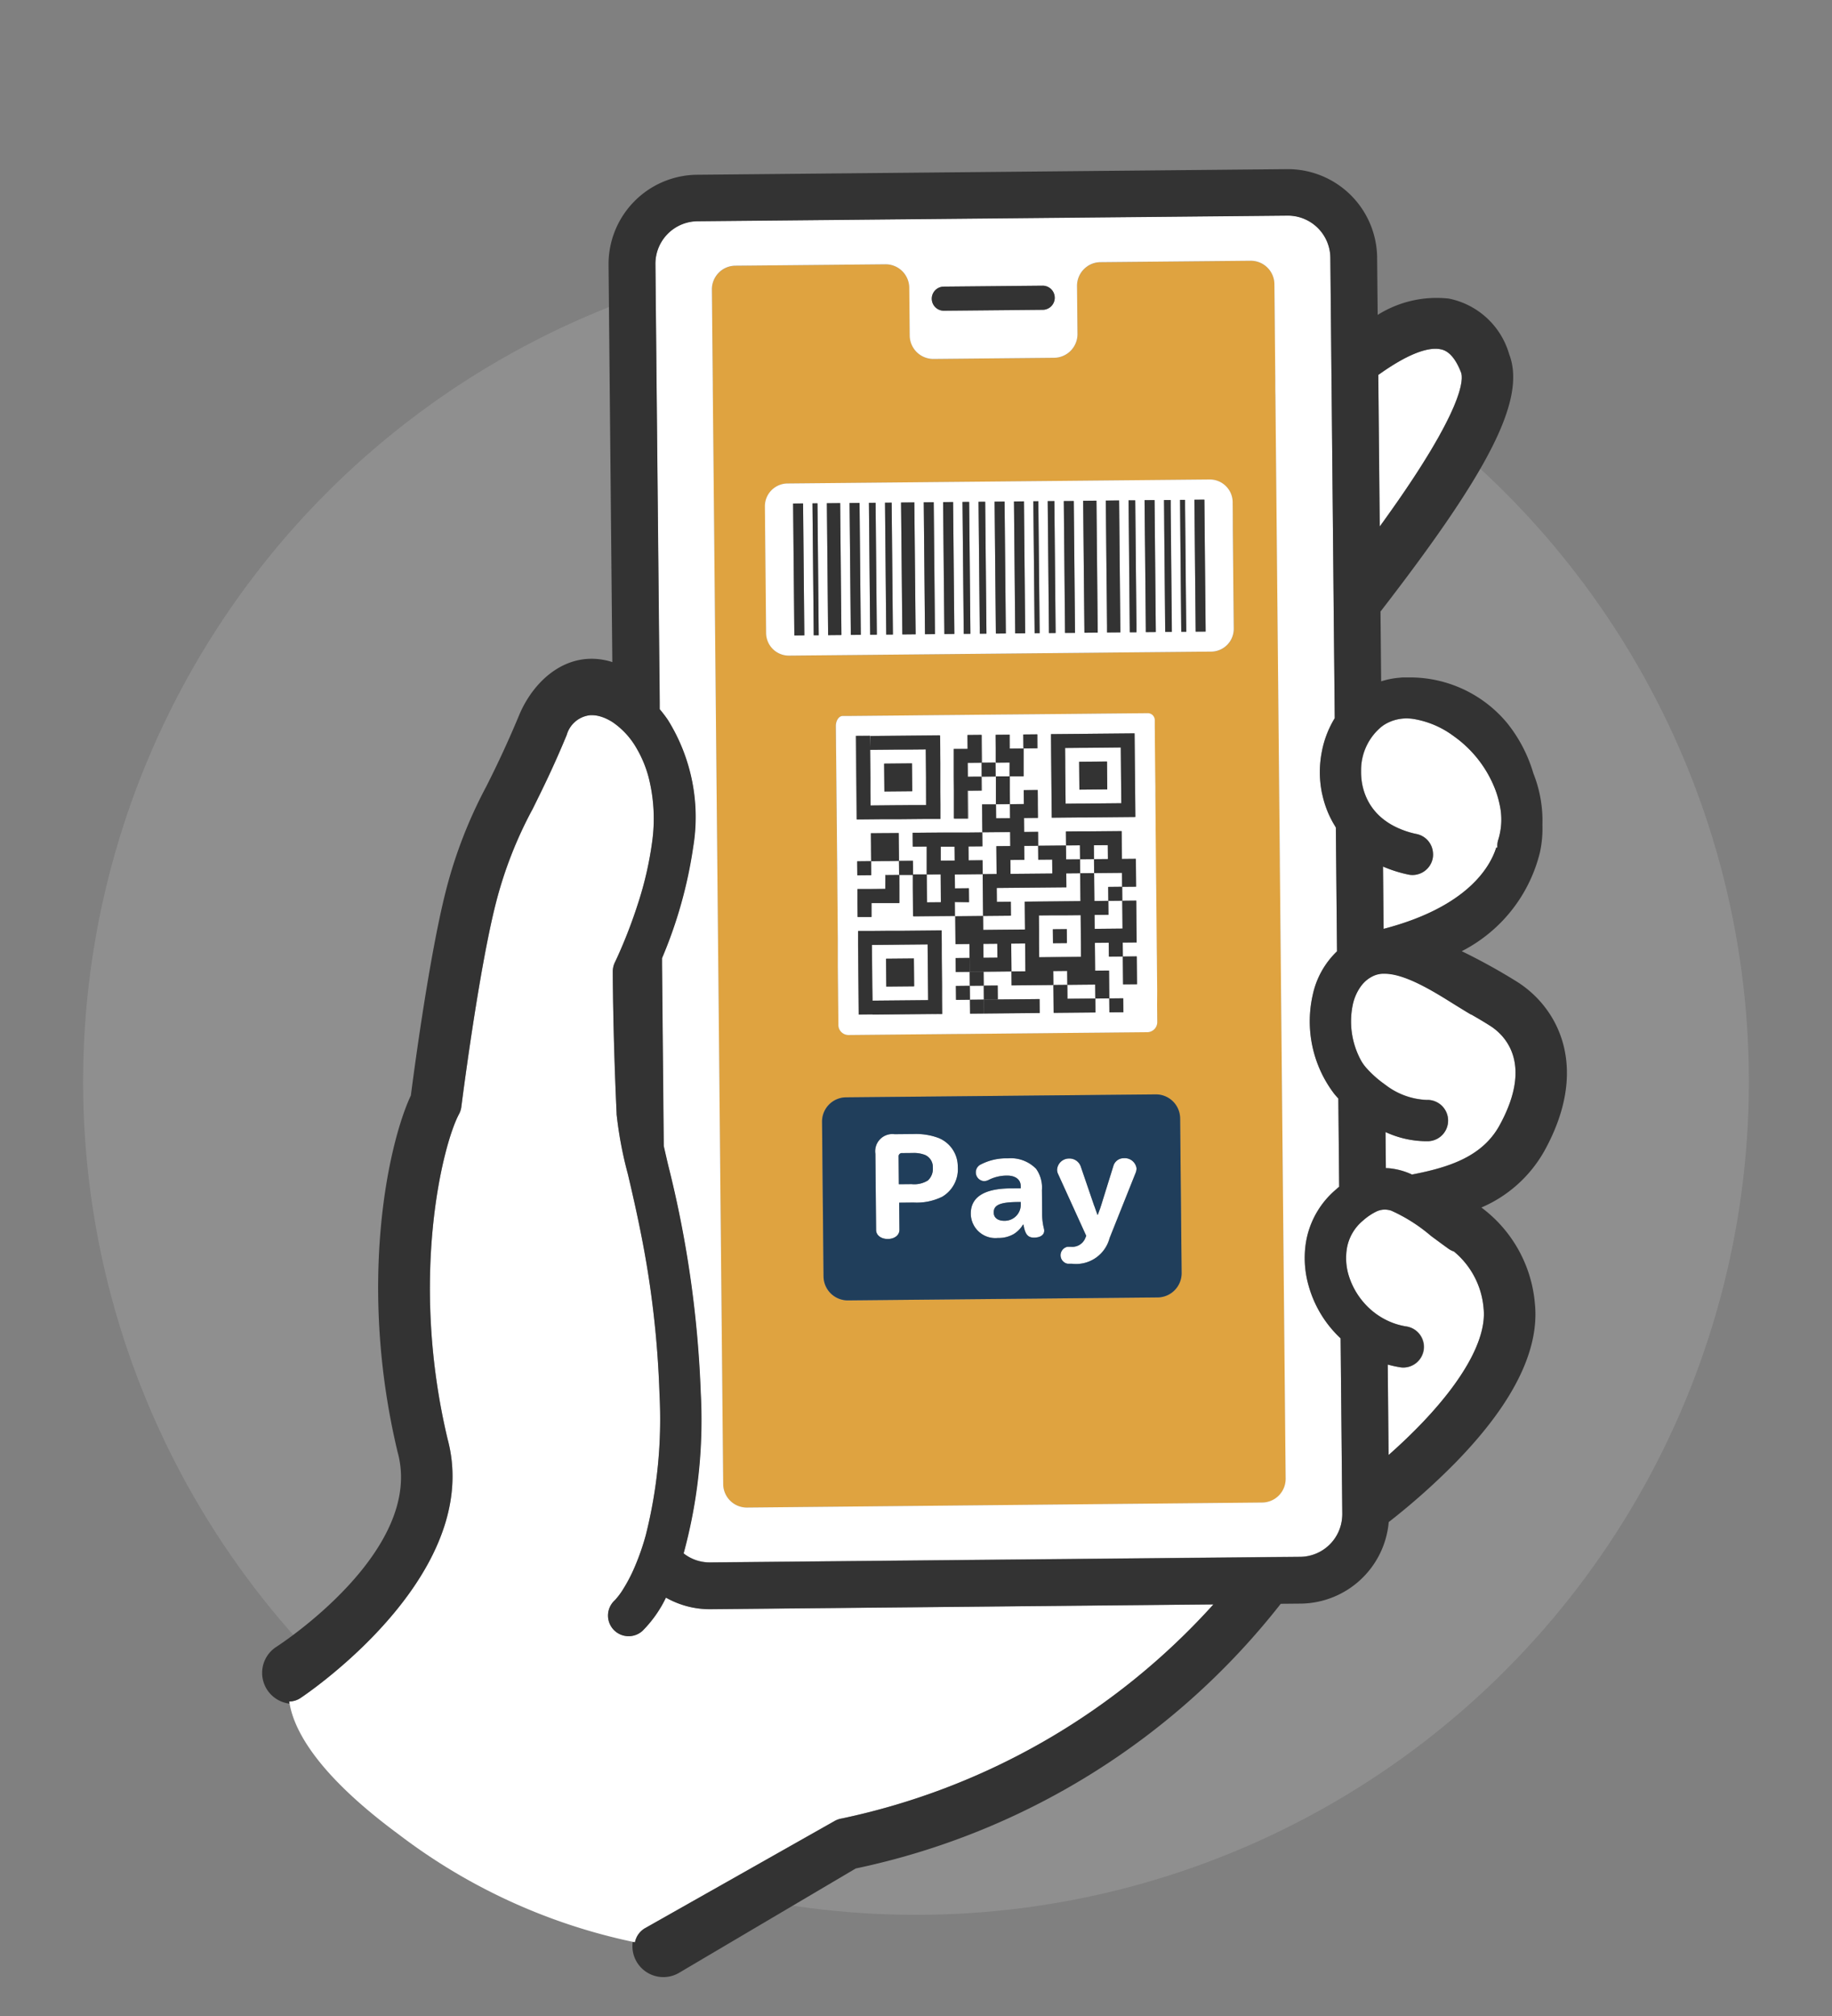 <svg xmlns="http://www.w3.org/2000/svg" width="100" height="110"><rect width="100%" height="100%" fill="#808080" stroke="none"/><defs><clipPath id="a"><path data-name="矩形 3310" transform="translate(688 590.073)" fill="none" d="M0 0h100v110H0z"/></clipPath></defs><g data-name="蒙版组 30" transform="translate(-688 -590.073)" clip-path="url(#a)"><circle data-name="椭圆 479" cx="45.463" cy="45.463" r="45.463" transform="translate(692.537 603.627)" fill="#8f8f8f"/><g data-name="组 3832"><path data-name="路径 7416" d="M726.906 611.06v.182l.025 2.573.278 29.33.006.569.011 1.138.011 1.134.005.566.233 24.505a1.29 1.29 0 001.3 1.274l28.135-.267a1.29 1.29 0 001.274-1.3l-.3-31.791-.017-1.778v-.2l-.022-1.995-.012-1.214-.032-3.4-.009-.875-.016-1.758-.017-1.771-.009-.888-.082-8.671-.008-.807-.015-1.6-.005-.487-.01-1.1-.007-.768c0-.259-.005-.5-.007-.71v-.182l-.024-2.573-.025-2.616a1.29 1.29 0 00-1.3-1.274l-8.2.078a1.29 1.29 0 00-1.274 1.3l.025 2.616a1.29 1.29 0 01-1.274 1.3l-6.583.063a1.29 1.29 0 01-1.3-1.274l-.025-2.616a1.291 1.291 0 00-1.3-1.275l-8.2.078a1.291 1.291 0 00-1.274 1.3l.025 2.616zm6.788 26.407l-.008-.761-.007-.76-.007-.761c0-.209-.005-.551-.007-.76l-.008-.761-.007-.76-.007-.76-.007-.761c0-.209-.006-.551-.008-.76l-.008-.93c0-.3.165-.551.375-.553h.38l.55-.005.929-.009.761-.007.76-.007.76-.008.761-.007.76-.007.76-.007.761-.008.76-.007h.057l.7-.007h.055l.706-.006.76-.007h.05l.711-.007.76-.007h.04l.72-.007h.034l.727-.007.761-.008.76-.007.93-.009.93-.008a.38.38 0 01.383.376v.38s0 .248.005.55l.009.93c0 .209.005.551.007.76l.008.76c0 .141 0 .341.005.522v.239l.007.76c0 .209.005.552.007.761v.3l.005.455.007.761.007.76c0 .209.005.551.007.761l.008.76.007.76.007.761.007.76.007.76c0 .209.006.551.008.761l.007.76.007.76.007.761.009.929a.55.55 0 01-.544.555l-.93.009-.761.007-.76.008-.761.007-.76.007-.761.007-.76.008-.76.007-.761.007-.76.007-.76.008-.93.008-.55.006h-.21l-.591.005-.761.008-.76.007-.76.007-.591.006-.761.007-.929.009-.93.009a.552.552 0 01-.555-.545l-.009-.93c0-.209-.005-.551-.007-.76l-.008-.761-.007-.76v-1.521c0-.209-.005-.551-.007-.76l-.006-.538v-.222l-.007-.761-.006-.619v-.141l-.006-.663zm17.5 23.4l-16.915.161a1.321 1.321 0 01-1.33-1.3l-.081-8.449a1.321 1.321 0 011.3-1.329l16.915-.161a1.321 1.321 0 011.33 1.3l.081 8.448a1.322 1.322 0 01-1.3 1.328zm-20.215-44.41l22.257-.211.764-.007h.035a1.246 1.246 0 011.25 1.226l.006.692.008.832.051 5.392a1.242 1.242 0 01-1.226 1.25l-4.685.044-.751.007-1.5.015-1.5.014-.752.007-13.862.132a1.242 1.242 0 01-1.25-1.226l-.066-6.916a1.243 1.243 0 011.221-1.253z" fill="#dfa340"/><path data-name="路径 7417" d="M709.751 690.155a31.945 31.945 0 0012.79 5.871l.121.022a1.145 1.145 0 01.547-.767l10.357-5.854a1.142 1.142 0 01.383-.133 37.816 37.816 0 0020.288-11.681l-.762.007-26.679.254h-.048a4.84 4.84 0 01-2.394-.632 6.593 6.593 0 01-1.282 1.815 1.126 1.126 0 01-1.51-1.671 3.87 3.87 0 00.47-.629 8.472 8.472 0 00.6-1.151 13.246 13.246 0 00.62-1.768 25.909 25.909 0 00.75-7.706 53.237 53.237 0 00-1-8.69 91.163 91.163 0 00-.724-3.3 21.324 21.324 0 01-.617-3.271v-.051a204.478 204.478 0 01-.186-5.745c-.005-.254-.008-.487-.011-.7-.012-.817-.012-1.286-.012-1.3a1.128 1.128 0 01.117-.5l.017-.034a27.328 27.328 0 001.248-3.189 19.012 19.012 0 00.767-3.348 9.146 9.146 0 00-.187-3.495 6.326 6.326 0 00-.661-1.605 4.3 4.3 0 00-1.291-1.416q-.094-.062-.189-.114a2.4 2.4 0 00-.541-.223 1.659 1.659 0 00-.516-.057 1.494 1.494 0 00-1.279 1.079c-.725 1.752-1.331 2.971-1.864 4.046a22.457 22.457 0 00-2 5.116c-.956 3.744-1.878 11.053-1.888 11.127a1.119 1.119 0 01-.125.394c-.9 1.669-2.714 8.973-.623 17.742 1.671 6.243-4.972 11.856-7.281 13.585-.415.31-.69.5-.753.538a1.114 1.114 0 01-.615.187c0 .033.01.066.016.1.248 1.464 1.496 3.863 5.947 7.147z" fill="#fff"/><path data-name="路径 7418" d="M763.3 617.852l.009.95.224-.308c4.433-6.158 4.346-7.759 4.214-8.1-.44-1.145-.969-1.237-1.143-1.268-.581-.1-1.6.136-3.374 1.408l.007.7z" fill="#fff"/><path data-name="路径 7419" d="M758.2 675.019l.771-.007a2.318 2.318 0 002.292-2.166c0-.059.007-.117.007-.177l-.011-1.165-.007-.684-.073-7.73a6.218 6.218 0 01-1.763-2.933 5.5 5.5 0 01-.164-2.047 4.928 4.928 0 01.1-.583 4.8 4.8 0 011.587-2.569l.111-.1.051-.039-.005-.489-.041-4.326a5.052 5.052 0 01-.2-.225 6.517 6.517 0 01-1.2-5.417 4.626 4.626 0 011.328-2.39l-.047-4.937-.017-1.82c-.026-.04-.049-.082-.073-.123a5.294 5.294 0 01-.426-.868 5.51 5.51 0 01-.22-.72c-.019-.081-.04-.161-.055-.244a5.788 5.788 0 01.013-2.2 5.446 5.446 0 01.7-1.809l-.025-2.624-.009-.881-.017-1.789-.017-1.81-.008-.91-.075-7.861-.007-.761-.015-1.495-.014-1.476-.006-.7-.046-4.814a2.32 2.32 0 00-2.32-2.3h-.022l-32.2.307a2.32 2.32 0 00-2.3 2.342l.223 23.898v.383a6.86 6.86 0 01.443.58 10.015 10.015 0 011.383 6.944 24.53 24.53 0 01-1.7 6.057v.383l.006.62.011 1.2.011 1.186.006.584.06 6.277q.108.481.238 1.034a59.662 59.662 0 011.781 12.434 27.618 27.618 0 01-.935 8.762 2.3 2.3 0 001.452.494l28.819-.274.7-.007 1.909-.018zm-18.684-69.307l5.389-.051h.007a.658.658 0 01.006 1.316l-5.39.051h-.006a.658.658 0 01-.006-1.316zm-10.74 66.619a1.29 1.29 0 01-1.3-1.274l-.233-24.505-.005-.566-.011-1.134-.011-1.138-.006-.569-.278-29.33-.025-2.573v-.182l-.024-2.573-.025-2.616a1.291 1.291 0 011.274-1.3l8.2-.078a1.291 1.291 0 011.3 1.275l.025 2.616a1.29 1.29 0 001.3 1.274l6.583-.063a1.29 1.29 0 001.274-1.3l-.025-2.616a1.29 1.29 0 011.274-1.3l8.2-.078a1.29 1.29 0 011.3 1.274l.025 2.616.024 2.573v.182c0 .206 0 .451.007.71l.007.768.01 1.1.005.487.015 1.6.008.807.082 8.671.009.888.017 1.771.016 1.758.009.875.032 3.4.012 1.214.019 1.992v.2l.017 1.778.3 31.791a1.29 1.29 0 01-1.274 1.3z" fill="#fff"/><path data-name="路径 7420" d="M751.165 644.144l-.007-.76-.007-.76c0-.21-.006-.552-.008-.761l-.007-.76-.007-.76-.007-.761-.007-.76c0-.209-.006-.551-.008-.76l-.007-.761-.007-.76-.007-.761-.005-.455v-.3c0-.209-.005-.552-.007-.761l-.007-.76v-.239c0-.181 0-.381-.005-.522 0-.209-.006-.551-.008-.76l-.007-.76-.009-.93c0-.3-.005-.55-.005-.55v-.38a.38.38 0 00-.383-.376l-.93.008-.93.009-.76.007-.761.008-.727.007h-.042l-.72.007h-.04l-.76.007-.711.007h-.05l-.76.007-.706.006h-.053l-.7.007h-.057l-.76.007-.761.008-.76.007-.76.007-.761.007-.76.008-.76.007-.761.007-.929.009-.55.005h-.38c-.21 0-.378.251-.375.553l.008.93c0 .209.006.551.008.76l.007.761.007.76.007.76.008.761c0 .209.005.551.007.76l.007.761.007.76.008.761v.1l.006.663v.141l.006.619.007.761v.222l.006.538c0 .209.005.551.007.76v1.521l.007.76.008.761c0 .209.005.551.007.76l.009.93a.552.552 0 00.555.545l.93-.009.929-.009.761-.007.591-.006.76-.007.76-.007.761-.008.591-.005h.21l.55-.006.93-.008.76-.008.76-.007.761-.007.76-.007.76-.008.761-.007.76-.007.761-.007.76-.008.761-.007.93-.009a.55.55 0 00.544-.555l-.009-.929zm-5.036-14.02l.761-.007.761-.008.76-.007.761-.007.76-.007.007.76.007.76.008.761.007.76.007.76.007.761-.76.007-.76.007-.761.007-.464.005h-.394l-.663.006-.76.007-.008-.76-.007-.761-.007-.76-.007-.76-.006-.6v-.16l-.005-.545v-.215h.193zm-10.644.1l.007.76-.007-.76.76-.007.76-.007.761-.008.76-.007.76-.007.008.76v.159l.006.6v.368l.008.783v.369l.008.761v.76l-.486.005h-.275l-.76.007-.606.006h-.918l-.6.006-.925.008-.007-.76-.008-.76-.007-.761-.007-.76-.007-.76-.007-.76zm3.186 15.179l-.761.007-.76.007-.76.007-.761.008-.007-.761.007.761-.76.007-.007-.76-.007-.761-.008-.76-.007-.76-.007-.761v-.76h.76l.76-.008h.76l.76-.007.76-.007.761-.008.007.761v.38l.011 1.14.008.761v.38l.011 1.14zm9.885-.094l-.007-.761-.761.008.007.76-.761.007-.76.007-.76.008-.007-.761-.008-.76-.76.007-.76.007-.761.008-.007-.761-.76.008-.761.007.008.76.76-.007.007.76.761-.007.76-.007.76-.007.007.76-.76.007-.76.007-.76.008-.761.007-.007-.761.76-.007-.76.007.007.761-.76.007-.008-.76-.76.007-.007-.76.76-.008-.007-.76-.76.007v-.191l-.006-.569.761-.007-.007-.761-.761.008-.007-.761-.007-.76-.786.007-.735.007-.7.007h-.058l-.007-.761-.008-.76v-.76h-.76v.292l.005.468v.76h-1.521v.76h-.761l-.007-.76v-.76h.76l.761-.008-.008-.76.761-.007-.008-.761-.544.006h-.216l-.76.007.007.76-.76.007-.006-.6v-.16h.157l.6-.006-.006-.614v-.146l-.007-.655v-.106h.137l.624-.006h.14l.62-.006.007.76v.213l.005.547.761-.007v.761h.76v-1.52l-.76.007-.006-.54v-.22h.227l.534-.005h.476l.635-.006h1.17l.76-.008-.007-.761v-.205l-.005-.555.522-.005h.238v-.254l-.005-.507v-.323l-.005-.437-.76.007.007.761-.76.007.007.76.005.537v.224h-.274l-.486.005v-1.522l-.006-.585-.006-.593v-1.103h.256l.5-.005-.005-.546v-.215h.2l.563-.006v.218l.012 1.3h.76v-.764l-.007-.76.76-.007v.76l.761-.007-.008-.76.761-.008v.218l.005.543h-.76v1.522h-.76v.76l.007.761.761-.008-.008-.76.761-.007.005.545v.215l.007.76-.76.008.007.761.76-.008.008.761.76-.007.76-.008-.007-.76.76-.007h.381l.817-.008h1.084l.007.76.008.761.76-.007.007.76.007.76-.76.007.007.761.761-.008.007.761.007.76.007.761-.76.007.007.76.761-.007.007.76.007.761-.76.007-.008-.761-.007-.76-.76.007-.007-.76-.761.007.008.761.007.76.76-.007.007.76.008.76.76-.007.007.76z" fill="#fff"/><path data-name="路径 7421" d="M740.93 643.1l-.007-.76.007.76.76-.007z" fill="#fff"/><path data-name="路径 7422" d="M741.676 641.573l-.76.007-.007-.76.007.76.76-.007z" fill="#fff"/><path data-name="路径 7423" d="M746.991 640.762l-.007-.76-.761.007h-.38l-1.14.01.007.761v.38l.011 1.14.76-.007.76-.007.761-.007-.008-.761zm-1.513.775l-.008-.76.761-.008.007.761z" fill="#fff"/><path data-name="路径 7424" d="M735.506 632.506l.005.51v.25l.007.761.76-.007.761-.008h.133l.627-.006h.2l.563-.005-.005-.5-.007-.736v-.281l-.015-1.52-1.013.009-.507.005-.761.007-.76.007.007.761zm1.514-.775l.76-.007.015 1.521-.761.007-.76.007-.007-.76-.007-.76z" fill="#fff"/><path data-name="路径 7425" d="M746.146 631.9l.005.507.007.76.008.761.76-.008h.24l.521-.005.76-.007.761-.007-.008-.761-.007-.76-.007-.76-.007-.761-.76.008-.76.007-.514.005-1.007.009.007.761zm1.519-.268l.761-.007.007.76.007.761-.76.007-.761.007-.008-.76-.007-.761z" fill="#fff"/><path data-name="路径 7426" d="M741.582 631.688l-.76.007.007.76h.761v-.4z" fill="#fff"/><path data-name="路径 7427" d="M743.11 632.434v-.76l-.76.007.007.76h.4z" fill="#fff"/><path data-name="矩形 3059" fill="#fff" d="M742.364 633.962l.76-.007.007.76-.76.007z"/><path data-name="路径 7428" d="M739.7 636.269h-.358v.761l.76-.007-.007-.76z" fill="#fff"/><path data-name="路径 7429" d="M740.865 636.258l.007.76.76-.007.007.76.76-.007-.007-.76-.007-.76.76-.007-.007-.76-.76.007-.76.007.007.76z" fill="#fff"/><path data-name="路径 7430" d="M743.914 636.989l-.76.007.007.76.76-.007.76-.007.76-.007-.007-.76-.76.007-.007-.76-.76.007z" fill="#fff"/><path data-name="矩形 3060" fill="#fff" d="M746.187 636.207l.76-.007.007.76-.76.007z"/><path data-name="矩形 3061" fill="#fff" d="M747.709 636.193l.76-.007.007.76-.76.007z"/><path data-name="矩形 3062" fill="#fff" d="M746.955 636.96l.761-.007.007.76-.76.007z"/><path data-name="路径 7431" d="M746.209 638.488l-.76.007-.76.007-.76.007-.76.007-.76.007.007.76.76-.007.007.76-.76.007-.76.007.007.76.76-.007.76-.007.76-.007-.007-.76-.007-.76.76-.007.76-.007.76-.007.76-.007-.007-.76-.007-.76-.76.007z" fill="#fff"/><path data-name="路径 7432" d="M748.484 637.706l-.76.007.007.76.007.76.76-.007-.007-.76.76-.007-.007-.76z" fill="#fff"/><path data-name="路径 7433" d="M738.613 639.321l.76-.007-.007-.76-.007-.76-.76.007.007.76z" fill="#fff"/><path data-name="路径 7434" d="M741.661 640.052l-.007-.76-.007-.76-.007-.76-.76.007-.76.007.007.76.76-.007.007.76-.76.007.007.76.76-.007z" fill="#fff"/><path data-name="路径 7435" d="M748.505 639.987l-.76.007.007.76.76-.007.76-.007-.007-.76-.007-.76-.76.007z" fill="#fff"/><path data-name="路径 7436" d="M737.143 644.658l.76-.007.76-.008-.007-.76-.007-.76-.007-.761-.007-.76-.761.007-.76.007-.76.008-.761.007.007.76.008.761.007.76.007.76.76-.007zm-.775-1.514l-.007-.76.76-.007.76-.007.008.76.007.76-.76.007-.761.008z" fill="#fff"/><path data-name="路径 7437" d="M741.683 642.333l.76-.007-.007-.76-.76.007.007.76z" fill="#fff"/><path data-name="路径 7438" d="M743.964 642.312l-.007-.76-.76.007.007.76.007.76.76-.007z" fill="#fff"/><path data-name="矩形 3063" fill="#fff" d="M745.492 643.058l.76-.008.008.76-.76.008z"/><path data-name="矩形 3064" fill="#fff" d="M740.937 643.861l.76-.007.007.76-.76.007z"/><path data-name="路径 7439" d="M747.02 643.8l-.76.007.007.76.76-.007.761-.007-.007-.76z" fill="#fff"/><path data-name="路径 7440" d="M755.291 618.154l-.006-.692a1.246 1.246 0 00-1.25-1.226H754l-.764.007-22.257.211a1.243 1.243 0 00-1.227 1.25l.066 6.916a1.242 1.242 0 001.25 1.226l13.862-.132.752-.007 1.5-.014 1.5-.015.751-.007 4.685-.044a1.242 1.242 0 001.226-1.25l-.051-5.392zm-23.931 6.592l-.068-7.2.543-.005.069 7.2zm1.058-.01l-.069-7.2h.272l.069 7.2zm.785-.007l-.068-7.2.725-.007.068 7.2zm1.239-.012l-.068-7.2.544-.005.068 7.2zm1.058-.01l-.069-7.2h.363l.068 7.2zm.876-.008l-.068-7.2h.362l.069 7.2zm.876-.009l-.068-7.2.725-.007.068 7.2zm1.239-.011l-.068-7.2.544-.005.068 7.2zm1.058-.011l-.069-7.2.544-.005.069 7.2zm1.057-.01l-.068-7.2h.362l.069 7.2zm.877-.008l-.069-7.2h.363l.068 7.2zm.876-.008l-.069-7.2.544-.005.069 7.2zm1.058-.01l-.069-7.2.544-.006.068 7.2zm1.057-.01l-.068-7.2h.272l.068 7.2zm5.491-7.249l.024 2.516.008.845.016 1.693.017 1.7v.44h-.363v-.029l-.016-1.7-.016-1.7-.008-.847-.028-2.922zm-2.115.02l.047 4.9.008.851.014 1.448-.725.007-.006-.626-.008-.852-.055-5.718zm-2.3.022l.068 7.2h-.362l-.069-7.2zm1.087 7.186l-.505.005v-.279l-.065-6.917h.543l.06 6.3.008.852v.044zm1.791-.017v-.328l-.016-1.7-.008-.85-.041-4.317.725-.007.033 3.5.008.848.017 1.7.01 1.15zm2.116-.02v-.171l-.008-.851-.016-1.7-.016-1.69-.008-.843-.019-1.942.544-.005.013 1.337.008.841.016 1.685.016 1.7.008.85.007.787zm1.057-.01l-.013-1.368-.008-.848-.016-1.694-.016-1.68-.008-.837-.007-.769h.362v.369l.008.837.016 1.675.016 1.691.008.849.017 1.775zm.876-.009l-.022-2.353-.008-.846-.016-1.687-.016-1.671-.006-.639h.272v.341l.016 1.667.016 1.684.008.845.025 2.659zm.786-.007l-.031-3.233-.008-.844-.016-1.678-.013-1.441.543-.005.009.844.015 1.673.008.84.037 3.839z" fill="#fff"/><path data-name="路径 7441" d="M739.214 652.158a3.519 3.519 0 00-1.338-.209l-1.044.01a.936.936 0 00-1.049 1.069l.039 4.159c0 .29.268.5.642.492s.635-.214.632-.5l-.014-1.481.788-.008a3.137 3.137 0 001.568-.319 1.745 1.745 0 00.843-1.641 1.678 1.678 0 00-1.067-1.572zm-.566 2.324a1.409 1.409 0 01-.891.2l-.692.006-.014-1.5a.179.179 0 01.2-.2l.574-.005a1.661 1.661 0 01.679.111.716.716 0 01.415.688.854.854 0 01-.271.7z" fill="#fff"/><path data-name="路径 7442" d="M744.885 656.256l-.011-1.256a1.761 1.761 0 00-.316-1.153 1.925 1.925 0 00-1.542-.574 3.025 3.025 0 00-1.464.326.472.472 0 00-.286.424.478.478 0 00.454.494.592.592 0 00.256-.071 2.2 2.2 0 01.994-.231c.457 0 .743.214.746.574v.118l-.574.005c-1.433.014-2.162.484-2.153 1.391a1.342 1.342 0 001.479 1.315 1.644 1.644 0 00.87-.216 1.531 1.531 0 00.5-.51h.027c.088.525.235.71.582.707s.552-.151.55-.379a.509.509 0 00-.022-.138 3.335 3.335 0 01-.09-.826zm-2.058.428c-.36 0-.583-.167-.585-.451 0-.408.34-.564 1.295-.573h.18v.159a.877.877 0 01-.89.865z" fill="#fff"/><path data-name="路径 7443" d="M749.341 653.266a.587.587 0 00-.57.434l-.658 2.117a.273.273 0 01-.014.042l-.047.146c-.094.257-.1.263-.128.347h-.024a2.033 2.033 0 00-.071-.2c-.014-.048-.057-.165-.078-.228a1.1 1.1 0 01-.043-.11l-.719-2.1a.67.67 0 00-1.292.178.531.531 0 00.05.228l1.541 3.384-.074.173a.768.768 0 01-.771.423h-.173a.471.471 0 00.008.927h.236a1.89 1.89 0 002.049-1.4l1.412-3.536a.679.679 0 00.06-.271.65.65 0 00-.694-.554z" fill="#fff"/><path data-name="路径 7444" d="M762.768 633.938a3.172 3.172 0 00.7.8 3.721 3.721 0 00.626.409 4.8 4.8 0 001.241.435 1.121 1.121 0 01.886 1.014 1.083 1.083 0 01-.015.32 1.128 1.128 0 01-1.1.9 1.091 1.091 0 01-.233-.025 7.17 7.17 0 01-1.379-.436l.027 2.8.006.6c4.6-1.2 5.824-3.406 6.146-4.43l.064-.005a1.125 1.125 0 01.054-.446 3.7 3.7 0 00.07-1.9 5.377 5.377 0 00-.27-.9 6.375 6.375 0 00-2.27-2.858 5.033 5.033 0 00-2.185-.918 2.785 2.785 0 00-.255-.019 2.25 2.25 0 00-1.331.351c-.044.029-.086.061-.128.092a3.067 3.067 0 00-1.119 2.306c0 .081-.005.163 0 .245a3.521 3.521 0 00.058.576 3.283 3.283 0 00.407 1.089z" fill="#fff"/><path data-name="路径 7445" d="M762.556 648.309a5.894 5.894 0 001.047.936 3.944 3.944 0 002.265.839 1.1 1.1 0 01.494.091 1.126 1.126 0 01-.392 2.16h-.187a5.371 5.371 0 01-2.155-.5l.019 1.969.137.006a3.751 3.751 0 011.29.345c2.044-.393 3.848-.983 4.785-2.694 1.874-3.422.239-4.951-.552-5.449-.3-.191-.612-.376-.926-.555v-.005l-.056-.025c-.022-.011-.044-.018-.065-.03-.062-.035-.128-.076-.192-.114a51.953 51.953 0 01-.714-.438c-1.1-.69-2.684-1.677-3.811-1.656h-.085a1.344 1.344 0 00-.449.1 1.716 1.716 0 00-.471.3 1.874 1.874 0 00-.267.3 2.677 2.677 0 00-.428.973 4.455 4.455 0 00.467 3.1 2.463 2.463 0 00.246.347z" fill="#fff"/><path data-name="路径 7446" d="M762.438 661.141a3.939 3.939 0 001.288.985 3.729 3.729 0 001.05.324 1.126 1.126 0 01-.169 2.24 1.094 1.094 0 01-.17-.013 6.222 6.222 0 01-.688-.15l.04 4.207.007.73a31.384 31.384 0 001.649-1.565c2.454-2.515 3.71-4.8 3.538-6.428a4.491 4.491 0 00-1.621-3.112.939.939 0 01-.132-.054 1.172 1.172 0 01-.156-.09 56.134 56.134 0 01-.533-.388l-.434-.321a8.988 8.988 0 00-2.167-1.376 1.212 1.212 0 00-.272-.054 1.062 1.062 0 00-.534.1 3.234 3.234 0 00-.674.443c-.023.019-.042.038-.064.057a2.518 2.518 0 00-.865 1.453 3.266 3.266 0 00.061 1.444 4.07 4.07 0 00.846 1.568z" fill="#fff"/><path data-name="路径 7447" d="M703.8 683.012c-.006-.034-.012-.067-.016-.1a1.114 1.114 0 00.615-.187c.063-.042.338-.228.753-.538 2.309-1.729 8.952-7.342 7.281-13.585-2.091-8.769-.276-16.073.623-17.742a1.119 1.119 0 00.125-.394c.01-.074.932-7.383 1.888-11.127a22.457 22.457 0 012-5.116c.533-1.075 1.139-2.294 1.864-4.046a1.494 1.494 0 011.279-1.079 1.659 1.659 0 01.516.057 2.4 2.4 0 01.541.223q.094.052.189.114a4.3 4.3 0 011.291 1.416 6.326 6.326 0 01.661 1.605 9.146 9.146 0 01.187 3.495 19.012 19.012 0 01-.767 3.348 27.328 27.328 0 01-.729 2.005c-.26.637-.463 1.066-.519 1.184l-.017.034a1.128 1.128 0 00-.117.5c0 .012 0 .481.012 1.3 0 .209.006.442.011.7.025 1.387.077 3.4.186 5.745v.051a21.324 21.324 0 00.617 3.271c.218.933.475 2.036.724 3.3a53.237 53.237 0 011 8.69 25.909 25.909 0 01-.75 7.706 13.246 13.246 0 01-.62 1.768 8.472 8.472 0 01-.6 1.151 3.87 3.87 0 01-.47.629 1.126 1.126 0 001.51 1.671 6.593 6.593 0 001.282-1.815 4.84 4.84 0 002.394.632h.048l26.679-.254.762-.007a37.816 37.816 0 01-20.288 11.681 1.142 1.142 0 00-.383.133l-10.357 5.854a1.145 1.145 0 00-.547.767l-.121-.022a1.689 1.689 0 002.532 1.686l9.64-5.692a39.9 39.9 0 0023.2-14.442l1.084-.01a4.877 4.877 0 004.811-4.45 37.252 37.252 0 003.629-3.227c3.156-3.226 4.618-6.159 4.347-8.717a7.3 7.3 0 00-2.918-5.219 7.179 7.179 0 003.464-3.134c2.471-4.512.727-7.768-1.519-9.184a32.744 32.744 0 00-3.017-1.667 8.256 8.256 0 004.269-5.4 6.067 6.067 0 00.134-1.487 6.98 6.98 0 00-.494-2.817 7.949 7.949 0 00-1.446-2.762 6.9 6.9 0 00-5.282-2.473h-.355a1.317 1.317 0 00-.188.014 4.45 4.45 0 00-1.037.2l-.036-3.807c5.792-7.495 7.991-11.526 7.023-14.044a4.313 4.313 0 00-3.287-3.032 6.037 6.037 0 00-3.89.889l-.03-3.123a4.877 4.877 0 00-4.875-4.83h-.048l-32.2.306a4.879 4.879 0 00-4.83 4.923l.206 21.668c-.06-.018-.118-.038-.179-.054-2.3-.606-4.124 1.056-4.917 2.971a56.532 56.532 0 01-1.785 3.871 25.409 25.409 0 00-2.2 5.672c-.9 3.525-1.732 9.758-1.916 11.186-1.254 2.673-2.9 10.338-.727 19.444l.013.048c1.446 5.356-6.46 10.485-6.617 10.586a1.689 1.689 0 00.707 3.106zm19.975-78.522a2.32 2.32 0 012.3-2.342l32.2-.307h.022a2.32 2.32 0 012.32 2.3l.046 4.814.006.7.014 1.476.015 1.495.007.761.075 7.861.008.91.017 1.81.017 1.789.009.881.025 2.624a5.446 5.446 0 00-.7 1.809 5.788 5.788 0 00-.013 2.2c.015.083.036.163.055.244a5.51 5.51 0 00.22.72 5.294 5.294 0 00.426.868c.024.041.047.083.073.123l.017 1.82.047 4.937a4.626 4.626 0 00-1.328 2.39 6.517 6.517 0 001.2 5.417c.065.075.133.15.2.225l.041 4.326.005.489-.051.039a2.044 2.044 0 00-.111.1 4.8 4.8 0 00-1.587 2.569 4.928 4.928 0 00-.1.583 5.5 5.5 0 00.164 2.047 6.218 6.218 0 001.763 2.933l.073 7.73.007.684.011 1.165c0 .06 0 .118-.007.177a2.318 2.318 0 01-2.292 2.166l-.771.007-1.909.018-.7.007-28.819.274a2.3 2.3 0 01-1.452-.494 27.618 27.618 0 00.935-8.762 59.662 59.662 0 00-1.781-12.434q-.129-.554-.238-1.034l-.06-6.277-.006-.584-.011-1.186-.011-1.2-.006-.62v-.383a24.53 24.53 0 001.7-6.057 10.015 10.015 0 00-1.383-6.944 6.86 6.86 0 00-.443-.58v-.383zm41.67 63.41c-.558.572-1.123 1.1-1.649 1.565l-.007-.73-.04-4.207a6.222 6.222 0 00.688.15 1.094 1.094 0 00.17.013 1.128 1.128 0 00.169-2.24 3.729 3.729 0 01-1.05-.324 3.939 3.939 0 01-1.288-.985 4.07 4.07 0 01-.846-1.569 3.266 3.266 0 01-.061-1.444 2.518 2.518 0 01.865-1.453c.022-.019.041-.038.064-.057a3.234 3.234 0 01.674-.443 1.062 1.062 0 01.534-.1 1.212 1.212 0 01.272.054 8.988 8.988 0 012.167 1.376l.434.321c.171.126.348.255.533.388a1.172 1.172 0 00.156.09.939.939 0 00.132.054 4.491 4.491 0 011.621 3.112c.172 1.629-1.083 3.913-3.538 6.429zm4.414-16.431c-.937 1.711-2.741 2.3-4.785 2.694a3.751 3.751 0 00-1.29-.345l-.137-.006-.019-1.969a5.371 5.371 0 002.155.5h.187a1.126 1.126 0 00.392-2.16 1.1 1.1 0 00-.494-.091 3.944 3.944 0 01-2.265-.839 5.894 5.894 0 01-1.047-.936 2.463 2.463 0 01-.243-.337 4.455 4.455 0 01-.467-3.1 2.677 2.677 0 01.428-.973 1.874 1.874 0 01.267-.3 1.716 1.716 0 01.471-.3 1.344 1.344 0 01.449-.1h.085c1.127-.021 2.709.966 3.811 1.656.251.156.487.3.714.438.064.038.13.079.192.114.021.012.043.019.065.03l.056.025v.005c.314.179.625.364.926.555.79.487 2.423 2.016.549 5.438zm-2.542-21.253a6.375 6.375 0 012.27 2.858 5.377 5.377 0 01.27.9 3.7 3.7 0 01-.07 1.9 1.125 1.125 0 00-.054.446l-.064.005c-.322 1.024-1.544 3.235-6.146 4.43l-.006-.6-.027-2.8a7.17 7.17 0 001.379.436 1.091 1.091 0 00.233.025 1.128 1.128 0 001.1-.9 1.083 1.083 0 00.015-.32 1.121 1.121 0 00-.886-1.014 4.8 4.8 0 01-1.241-.435 3.721 3.721 0 01-.626-.409 3.172 3.172 0 01-.7-.8 3.283 3.283 0 01-.414-1.09 3.521 3.521 0 01-.058-.576v-.245a3.067 3.067 0 011.119-2.306c.042-.031.084-.063.128-.092a2.319 2.319 0 011.586-.332 5.033 5.033 0 012.192.918zm-.708-21.092c.174.031.7.123 1.143 1.268.132.344.219 1.945-4.214 8.1l-.224.308-.009-.95-.063-6.621-.007-.7c1.774-1.27 2.793-1.508 3.374-1.406z" fill="#333"/><path data-name="路径 7448" d="M739.522 607.028h.006l5.39-.051a.658.658 0 00-.006-1.316h-.007l-5.389.051a.658.658 0 00.006 1.316z" fill="#333"/><path data-name="路径 7449" d="M735.492 630.985l.76-.007.76-.007h.76l.76-.007.007.76.007.76v1.517L738 634h-.2l-.627.006h-.134l-.76.007-.76.007-.007-.76v-.76l-.007-.76-.007-.76-.007-.76-.76.007.007.76.007.76.007.76.007.76.007.76.007.76.76-.007.76-.007h.916l.607-.006.76-.007h.761V634l-.007-.76v-1.52l-.006-.6v-.159l-.007-.76-.76.007-.76.007-.76.007-.76.007-.76.007z" fill="#333"/><path data-name="路径 7450" d="M744.616 630.9l-.005-.543v-.217l-.76.007.007.76h.271z" fill="#333"/><path data-name="路径 7451" d="M745.562 630.129h-.193v.215l.005.545v.16l.006.6.007.76.007.76.007.761.008.76.76-.007.76-.007h.3l.464-.005.761-.007.76-.007.76-.007-.007-.761-.007-.76-.007-.76-.008-.761-.007-.76-.007-.76-.76.007-.761.007-.76.007-.761.008-.761.007zm1.335.748h.247l.514-.005.76-.007.76-.008.007.761.007.76.007.76.008.761-.761.007-.76.007-.521.005h-.24l-.76.008-.008-.761-.007-.76-.005-.507v-.253l-.007-.761z" fill="#333"/><path data-name="路径 7452" d="M741.916 631.685h-.334v.762l.76-.007-.007-.76z" fill="#333"/><path data-name="路径 7453" d="M743.106 632.046v.388h.761v-1.522l-.76.007-.005-.539v-.221l-.76.007.007.76v.764l.76-.007z" fill="#333"/><path data-name="路径 7454" d="M736.274 633.259l.76-.007.76-.007-.007-.76-.007-.76-.76.007-.76.007.007.76z" fill="#333"/><path data-name="路径 7455" d="M740.829 632.456l-.007-.76.76-.007-.007-.76-.005-.543v-.217l-.564.005h-.2v.214l.005.546h-.756v1.521l.007.76v1.521h.76v-.224l-.005-.536-.007-.76.76-.007-.007-.76h-.369z" fill="#333"/><path data-name="路径 7456" d="M746.919 633.158l.761-.007.76-.007-.007-.76-.007-.76-.76.007-.761.007.007.76z" fill="#333"/><path data-name="路径 7457" d="M743.117 633.194v-.761h-.756v1.52l.76-.007z" fill="#333"/><path data-name="路径 7458" d="M743.139 635.476l.007.76-.76.007.007.76.007.76-.76.007.007.76.007.76.007.76.76-.007.76-.007-.007-.76-.76.007-.007-.76.76-.007.76-.007.76-.007.76-.007.76-.007-.007-.76.76-.007-.007-.76-.76.007-.007-.76-.76.007-.76.007.007.76.76-.007.007.76-.76.007-.76.007-.76.007-.007-.76.76-.007-.007-.76.76-.007-.007-.76-.76.007-.007-.761.76-.007-.007-.76v-.215l-.005-.545-.76.007.007.76-.76.007.007.76-.76.007-.007-.76h-.76l.005.555v.205l.007.761.76-.007z" fill="#333"/><path data-name="路径 7459" d="M737.063 636.294l-.007-.76-.62.006h-.14l-.656.006h-.1v.105l.006.655v.146l.006.614.76-.007h.216l.544-.005-.005-.548z" fill="#333"/><path data-name="路径 7460" d="M746.955 636.96l.761-.007-.007-.76.76-.007.007.76-.76.007.007.76.76-.007.76-.007.007.76.76-.007-.007-.76-.007-.76-.76.007-.007-.76-.007-.76-.76.007-.76.007h-.761l-.76.007.007.76.76-.007z" fill="#333"/><path data-name="路径 7461" d="M734.789 637.076v.16l.006.6.76-.007-.007-.76-.6.006z" fill="#333"/><path data-name="路径 7462" d="M737.831 637.047l-.76.007.007.76h.76v-.476z" fill="#333"/><path data-name="路径 7463" d="M736.325 638.582l-.76.007h-.76v.76l.007.76h.76v-.76h1.521v-1.52l-.76.007z" fill="#333"/><path data-name="路径 7464" d="M740.894 639.3l-.007-.76-.761.007-.007-.76.76-.007.761-.008-.008-.76-.76.007-.007-.76.76-.007-.007-.761-.76.008h-1.521l-.76.007-.534.005h-.227v.22l.006.54.76-.007v1.52l.761-.007.007.76.007.761-.76.007-.007-.76-.008-.761h-.76v.76l.008.76.007.761.76-.008.76-.007.761-.007-.007-.76zm-1.543-2.266v-.761h.759l.007.761z" fill="#333"/><path data-name="矩形 3065" fill="#333" d="M748.491 638.467l.76-.008.008.76-.76.008z"/><path data-name="矩形 3066" fill="#333" d="M745.47 640.777l.76-.007.007.76-.76.007z"/><path data-name="路径 7465" d="M750.033 640.733l-.007-.76-.007-.761-.761.008.008.76.007.76-.761.008-.76.007-.007-.76.76-.008-.007-.76-.76.007-.008-.76-.007-.76-.761.007.007.76.008.76-.761.008-.76.007-.76.007-.761.007.007.761.008.76-.761.007-.76.007-.76.008-.008-.761-.76.008-.76.007.007.76.007.761.761-.008-.008-.76.008.76.76-.007.76-.007.007.76-.76.007-.007-.76-.76.007.007.761.007.76.76-.007.761-.007.76-.008-.007-.76-.007-.76.76-.008.007.761.007.76-.76.007.007.761.761-.008.76-.007.76-.007-.007-.76.76-.008.008.761.76-.008.761-.007.007.761.761-.008-.008-.76-.007-.76-.76.007-.007-.76-.008-.761.761-.007.007.76.76-.007-.007-.76.76-.007zm-3.027 1.55l-.761.007-.76.007-.76.007-.008-.76v-.76l-.007-.761.76-.007h.76l.761-.007.007.76.007.76z" fill="#333"/><path data-name="矩形 3067" fill="#333" d="M740.162 642.348l.76-.007.007.76-.76.007z"/><path data-name="路径 7466" d="M737.9 643.89l-.007-.76-.007-.76-.76.007-.76.007.007.76.007.76.76-.007z" fill="#333"/><path data-name="矩形 3068" fill="#333" d="M740.93 643.101l.76-.007.007.76-.76.007z"/><path data-name="路径 7467" d="M749.3 643.782l.76-.007-.007-.76-.007-.76-.76.007.007.76z" fill="#333"/><path data-name="路径 7468" d="M735.615 643.912l-.007-.76-.007-.76-.007-.76.76-.007.76-.007.76-.007.76-.007.007.76.007.76.007.76.007.76-.76.007-.76.007-.76.007-.76.007.007.76.76-.007.76-.007.76-.007.76-.007.76-.007-.007-.76v-.76l-.007-.76-.007-.76v-.76l-.007-.76-.76.007-.76.007-.76.007h-.76l-.76.007h-.76v.76l.007.76.007.76.007.76.007.76.007.76.76-.007-.007-.76z" fill="#333"/><path data-name="矩形 3069" fill="#333" d="M740.177 643.869l.76-.008.008.76-.76.008z"/><path data-name="矩形 3070" fill="#333" d="M741.698 643.854l.76-.007.007.76-.76.007z"/><path data-name="矩形 3071" fill="#333" d="M740.944 644.622l.76-.007.007.76-.76.007z"/><path data-name="路径 7469" d="M741.712 645.375l.76-.007.76-.007.76-.007.76-.007-.007-.76-.76.007-.76.007-.76.007-.76.007z" fill="#333"/><path data-name="路径 7470" d="M746.267 644.571l-.007-.76-.76.007.007.76.007.76.76-.007.76-.007.761-.007-.007-.76-.761.007z" fill="#333"/><path data-name="矩形 3072" fill="#333" d="M748.549 644.549l.76-.007.007.76-.76.007z"/><path data-name="矩形 3073" fill="#333" d="M731.292 617.55l.544-.005.068 7.195-.544.006z"/><path data-name="矩形 3074" fill="#333" d="M732.349 617.54l.272-.003.068 7.196-.272.003z"/><path data-name="矩形 3075" fill="#333" d="M733.135 617.533l.725-.007.068 7.196-.725.007z"/><path data-name="矩形 3076" fill="#333" d="M734.374 617.521l.544-.005.068 7.195-.544.006z"/><path data-name="矩形 3077" fill="#333" d="M735.431 617.511l.363-.003.068 7.195-.363.004z"/><path data-name="矩形 3078" fill="#333" d="M736.308 617.503l.363-.003.068 7.195-.363.004z"/><path data-name="矩形 3079" fill="#333" d="M737.184 617.494l.725-.007.072 7.196-.725.007z"/><path data-name="矩形 3080" fill="#333" d="M738.423 617.482l.544-.005.068 7.195-.544.006z"/><path data-name="矩形 3081" fill="#333" d="M739.48 617.472l.544-.005.069 7.195-.544.006z"/><path data-name="矩形 3082" fill="#333" d="M740.538 617.462l.363-.003.068 7.195-.363.004z"/><path data-name="矩形 3083" fill="#333" d="M741.414 617.454l.362-.003.069 7.195-.362.004z"/><path data-name="矩形 3084" fill="#333" d="M742.291 617.446l.544-.005.068 7.195-.544.006z"/><path data-name="矩形 3085" fill="#333" d="M743.348 617.436l.544-.005.068 7.196-.544.005z"/><path data-name="矩形 3086" fill="#333" d="M744.405 617.426l.272-.003.072 7.196-.272.003z"/><path data-name="矩形 3087" fill="#333" d="M745.191 617.418l.363-.003.068 7.195-.363.004z"/><path data-name="路径 7471" d="M746.136 624.606h.544v-.044l-.008-.851-.06-6.3-.544.005.066 6.917z" fill="#333"/><path data-name="路径 7472" d="M747.188 623.97l.006.626.725-.007-.014-1.448-.008-.851-.047-4.9-.725.007.054 5.719z" fill="#333"/><path data-name="路径 7473" d="M748.413 622.555l.016 1.7v.328l.725-.007-.011-1.15-.016-1.7-.008-.848-.033-3.5-.725.007.041 4.317z" fill="#333"/><path data-name="路径 7474" d="M749.639 621.145l.016 1.7.016 1.7v.029h.362v-.44l-.016-1.7-.017-1.7-.008-.845-.024-2.516h-.362l.028 2.922z" fill="#333"/><path data-name="路径 7475" d="M750.506 620.153l.016 1.689.016 1.7.008.851v.171l.544-.005-.008-.787-.008-.85-.016-1.7-.016-1.684-.008-.841-.013-1.337-.544.005.018 1.942z" fill="#333"/><path data-name="路径 7476" d="M751.552 618.964l.016 1.68.016 1.694.008.848.013 1.367h.363l-.017-1.776-.008-.848-.016-1.691-.016-1.675-.008-.836v-.369h-.362l.007.769z" fill="#333"/><path data-name="路径 7477" d="M752.435 619.659l.016 1.687.008.846.022 2.354h.272l-.025-2.659-.008-.845-.016-1.684-.016-1.667v-.341h-.272l.006.639z" fill="#333"/><path data-name="路径 7478" d="M753.228 620.461l.008.843.031 3.233.544-.005-.037-3.839-.008-.84-.016-1.673-.008-.844-.544.005.014 1.441z" fill="#333"/><path data-name="路径 7479" d="M734.279 661.026l16.915-.161a1.322 1.322 0 001.305-1.33l-.081-8.448a1.321 1.321 0 00-1.33-1.3l-16.915.161a1.321 1.321 0 00-1.3 1.329l.081 8.449a1.321 1.321 0 001.325 1.3zm12.079-7.739a.641.641 0 01.634.43l.719 2.1a1.1 1.1 0 00.043.11c.021.063.064.18.078.228a2.033 2.033 0 01.071.2h.021c.027-.084.034-.09.128-.347l.047-.146a.273.273 0 00.014-.042l.658-2.117a.587.587 0 01.57-.434.65.65 0 01.7.553.679.679 0 01-.06.271l-1.412 3.536a1.89 1.89 0 01-2.049 1.4h-.236a.471.471 0 01-.008-.927h.173a.768.768 0 00.771-.423l.074-.173-1.541-3.384a.531.531 0 01-.05-.228.645.645 0 01.655-.607zm-2.642 1.506c0-.36-.289-.578-.746-.574a2.2 2.2 0 00-.994.231.592.592 0 01-.256.071.478.478 0 01-.454-.494.472.472 0 01.286-.424 3.025 3.025 0 011.464-.326 1.925 1.925 0 011.542.574 1.761 1.761 0 01.316 1.153l.011 1.252a3.335 3.335 0 00.092.83.509.509 0 01.022.138c0 .228-.205.376-.55.379s-.494-.182-.582-.707h-.027a1.531 1.531 0 01-.5.51 1.644 1.644 0 01-.87.216 1.342 1.342 0 01-1.479-1.315c-.009-.907.72-1.377 2.153-1.391l.574-.005zm-6.884-2.834l1.044-.01a3.519 3.519 0 011.338.209 1.678 1.678 0 011.067 1.568 1.745 1.745 0 01-.843 1.641 3.137 3.137 0 01-1.568.319l-.788.008.014 1.481c0 .29-.265.5-.632.5s-.639-.2-.642-.492l-.039-4.159a.936.936 0 011.049-1.065z" fill="#203e5b"/><path data-name="路径 7480" d="M742.242 656.233c0 .284.225.454.585.451a.877.877 0 00.892-.867v-.159h-.18c-.957.011-1.301.167-1.297.575z" fill="#203e5b"/><path data-name="路径 7481" d="M737.757 654.684a1.409 1.409 0 00.891-.2.854.854 0 00.27-.7.716.716 0 00-.415-.688 1.661 1.661 0 00-.679-.111l-.574.005a.179.179 0 00-.2.2l.014 1.5z" fill="#203e5b"/></g></g></svg>
